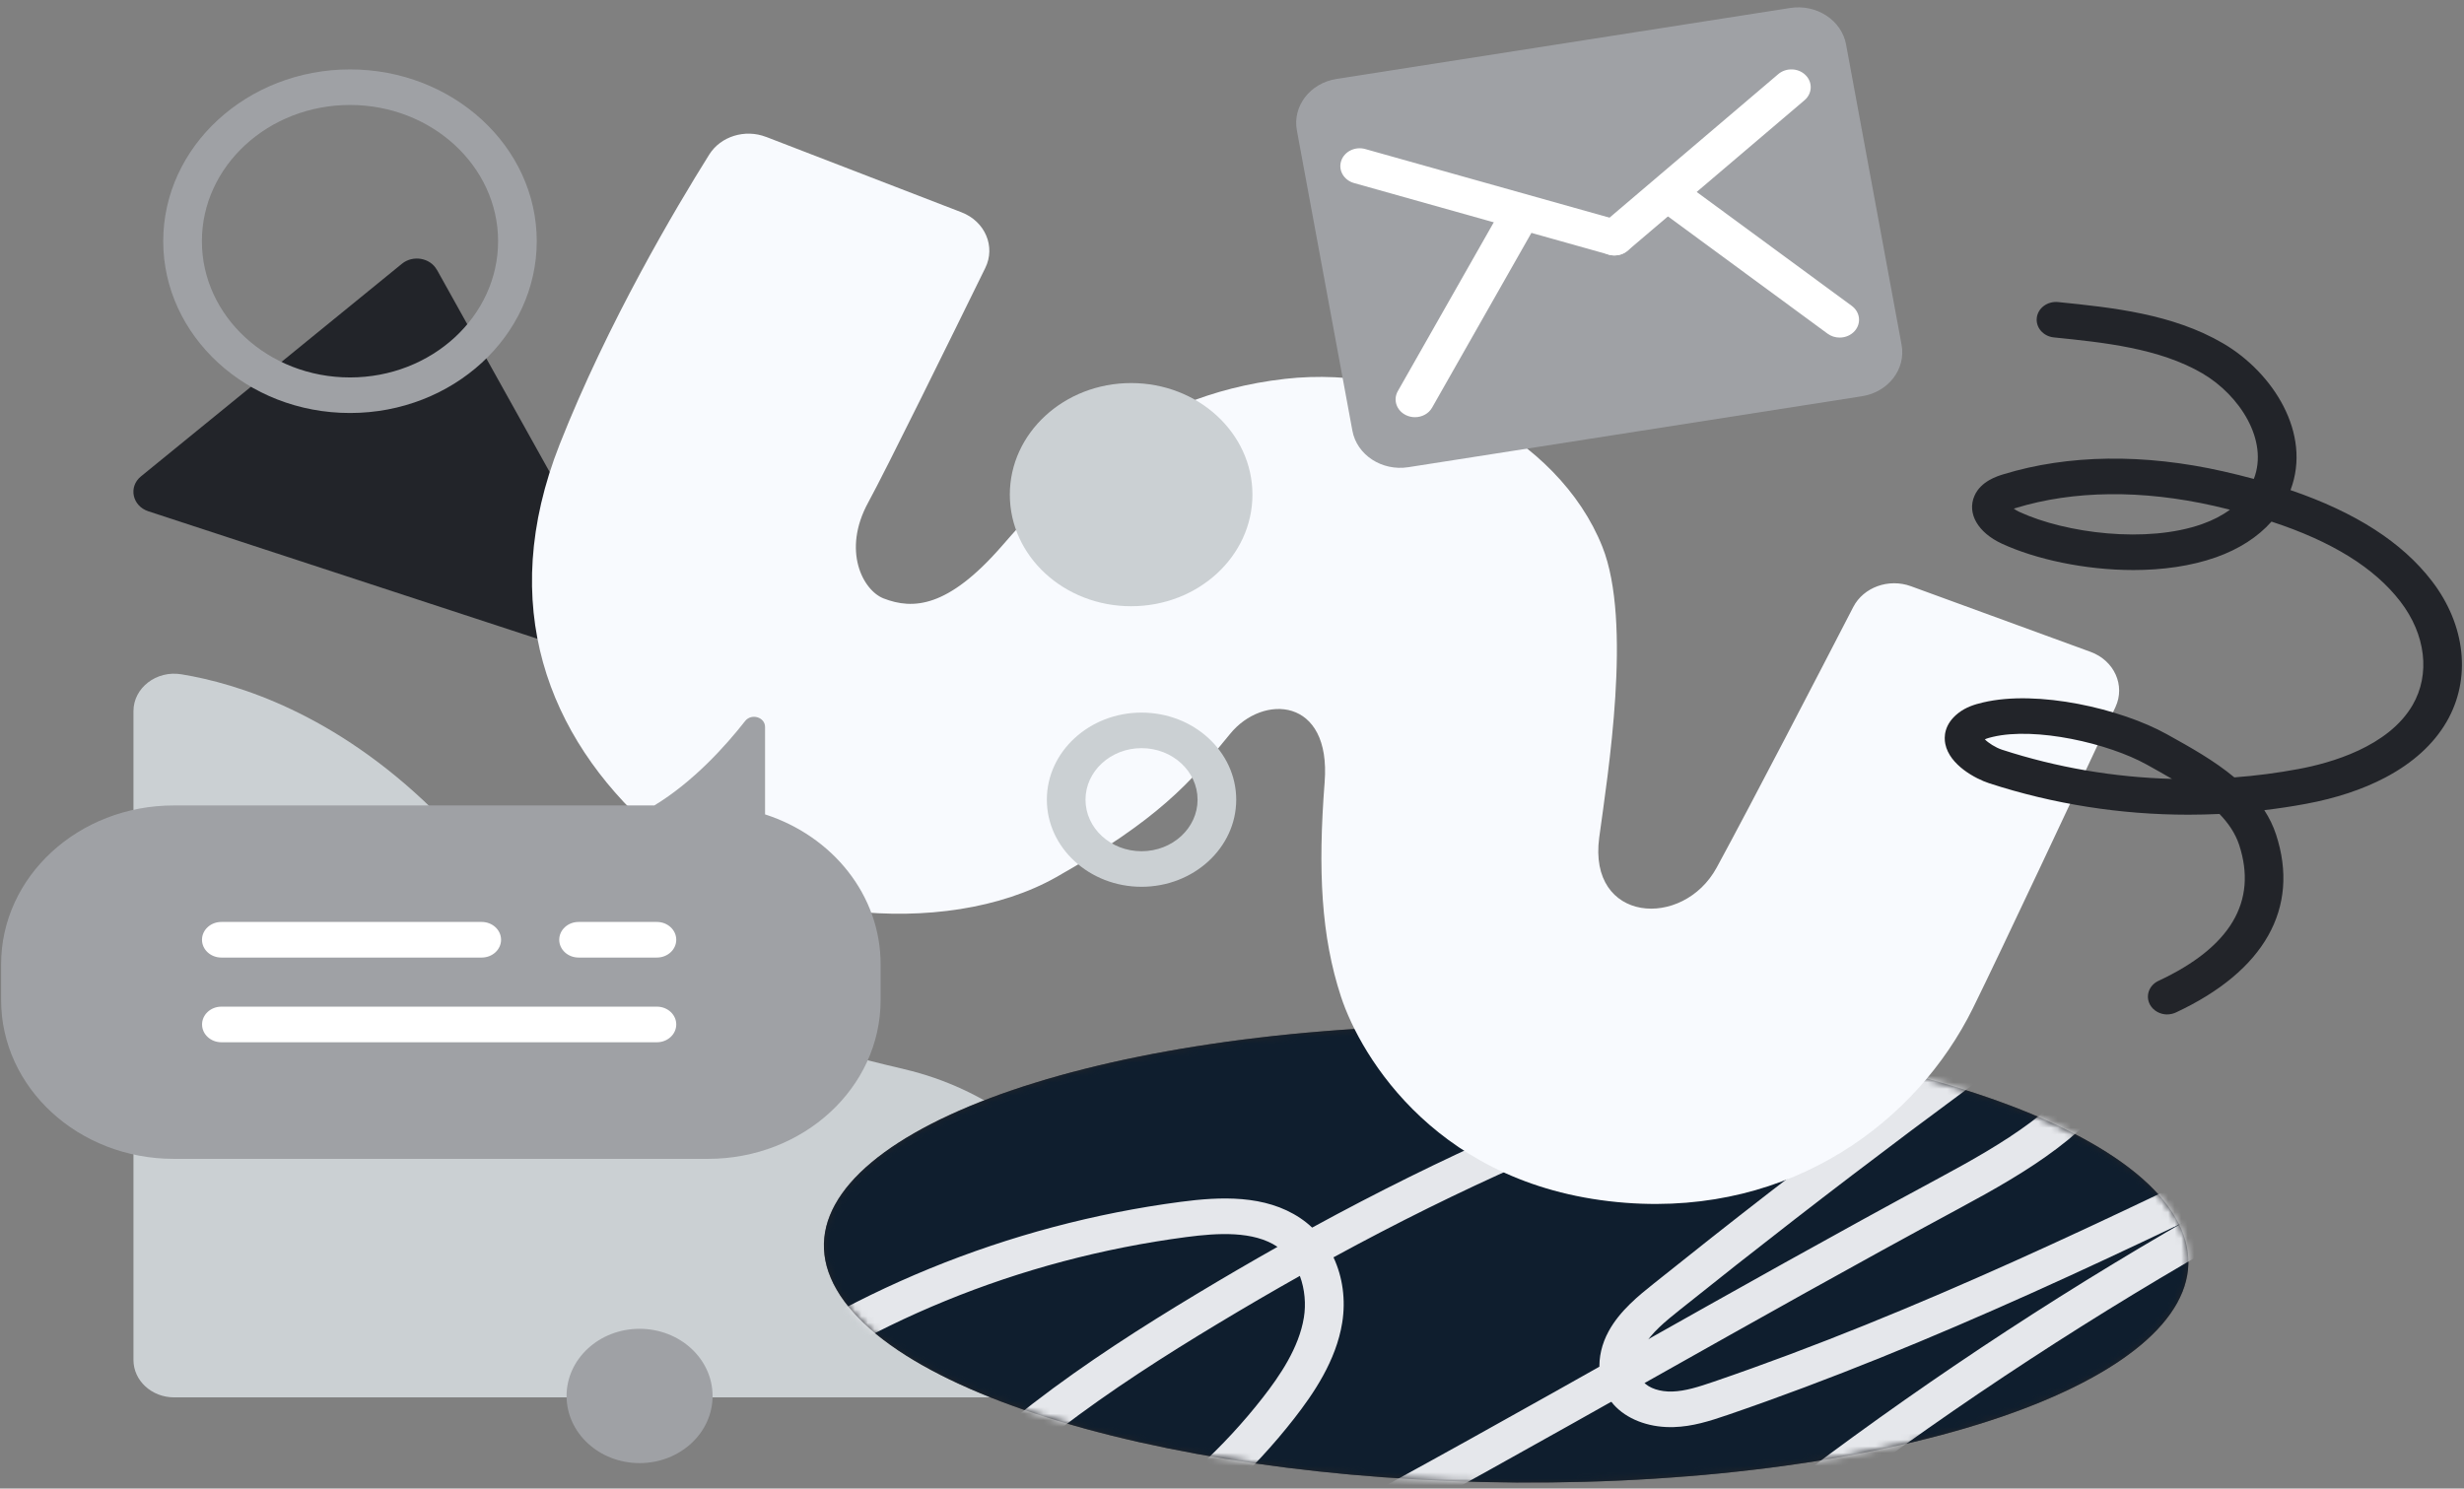 <svg width="379" height="229" viewBox="0 0 379 229" fill="none" xmlns="http://www.w3.org/2000/svg">
<rect x="0" y="0" width="379" height="229" fill="#808080" stroke="none"/>
<path d="M67.199 41.494L98.483 97.624C99.913 100.19 97.195 103.036 94.245 102.066L22.818 78.656C20.342 77.842 19.716 74.889 21.683 73.285L61.826 40.573C63.516 39.199 66.162 39.652 67.191 41.502L67.199 41.494Z" fill="#222429"/>
<path d="M53.834 63.536C37.991 63.536 25.107 51.675 25.107 37.108C25.107 22.541 38 10.68 53.834 10.68C69.667 10.68 82.56 22.541 82.56 37.108C82.56 51.675 69.667 63.536 53.834 63.536ZM53.834 16.149C41.272 16.149 31.053 25.551 31.053 37.108C31.053 48.664 41.272 58.066 53.834 58.066C66.395 58.066 76.614 48.664 76.614 37.108C76.614 25.551 66.395 16.149 53.834 16.149Z" fill="#9FA1A5"/>
<path d="M20.529 109.4V209.215C20.529 212.398 23.328 214.972 26.788 214.972H174.004C178.206 214.972 181.219 211.238 179.994 207.537C175.836 195.009 164.589 170.49 139.091 164.485C105.992 156.696 91.857 149.293 66.627 124.584C51.482 109.754 36.497 105.139 27.896 103.733C24.061 103.099 20.529 105.814 20.529 109.4Z" fill="#CBD0D3"/>
<path d="M334.104 186.467C321.569 167.351 265.556 154.717 208.98 158.254C152.404 161.791 116.704 180.158 129.23 199.274C141.765 218.389 197.778 231.023 254.354 227.486C310.93 223.95 346.63 205.582 334.104 186.467Z" fill="#222429"/>
<mask id="mask0_1425_31720" style="mask-type:luminance" maskUnits="userSpaceOnUse" x="126" y="157" width="211" height="72">
<path d="M334.104 186.467C321.569 167.351 265.556 154.717 208.98 158.254C152.404 161.791 116.704 180.158 129.23 199.274C141.765 218.389 197.778 231.023 254.354 227.486C310.93 223.95 346.63 205.582 334.104 186.467Z" fill="white"/>
</mask>
<g mask="url(#mask0_1425_31720)">
<path d="M334.104 186.471C321.569 167.355 265.556 154.721 208.98 158.258C152.404 161.794 116.704 180.162 129.23 199.277C141.765 218.393 197.778 231.027 254.354 227.49C310.93 223.953 346.63 205.586 334.104 186.471Z" fill="#0F1E2E"/>
<path d="M148.828 266.896C147.729 266.896 146.674 266.336 146.155 265.366C145.431 264.009 146.039 262.372 147.514 261.706C183.366 245.526 217.885 226.09 251.27 207.295C266.621 198.65 282.499 189.717 298.351 181.179C308.284 175.825 317.591 170.33 322.258 161.949C323.143 160.353 323.456 159.152 323.161 158.379C322.526 156.668 318.896 156.38 315.722 156.684C280.693 159.991 244.35 172.049 205.109 193.427C206.513 196.421 207.023 199.941 206.45 203.495C205.503 209.368 202.007 214.443 199.074 218.21C186.289 234.611 167.684 246.859 146.683 252.699C144.751 253.234 138.868 254.87 135.06 251.416C131.609 248.282 132.056 243.19 136.267 237.803C149.168 221.27 167.639 208.956 184.018 199.094C188.212 196.569 192.369 194.143 196.5 191.815C192.816 189.339 187.335 189.668 182.463 190.31C156.776 193.698 132.655 203.569 112.708 218.852C111.448 219.822 109.57 219.658 108.515 218.498C107.46 217.338 107.639 215.611 108.9 214.64C119.172 206.769 130.661 200.213 143.026 195.146C155.391 190.087 168.381 186.633 181.613 184.889C187.675 184.091 194.595 183.762 200.004 187.398C200.657 187.834 201.265 188.319 201.828 188.854C241.918 166.974 279.138 154.636 315.115 151.239C317.046 151.058 319.898 150.976 322.491 151.618C326.532 152.621 328.15 154.883 328.785 156.61C330.036 159.974 328.159 163.339 327.542 164.449C322.142 174.147 312.066 180.135 301.346 185.909C285.539 194.422 269.696 203.347 254.363 211.975C220.863 230.836 186.218 250.338 150.125 266.633C149.704 266.822 149.257 266.912 148.819 266.912L148.828 266.896ZM199.942 196.281C195.757 198.634 191.538 201.093 187.282 203.659C171.368 213.25 153.433 225.185 141.104 240.986C139.298 243.297 137.948 246.332 139.244 247.509C140.084 248.274 142.06 248.249 144.957 247.443C164.707 241.948 182.212 230.433 194.238 215.002C196.786 211.737 199.799 207.385 200.559 202.672C200.88 200.69 200.72 198.37 199.933 196.273L199.942 196.281Z" fill="#E5E7EB"/>
<path d="M256.955 219.55C253.406 219.55 250.16 218.275 248.202 216.079C245.592 213.151 245.288 208.726 247.434 204.802C249.159 201.636 252.083 199.291 254.434 197.416C277.814 178.679 302.177 160.418 326.835 143.129C328.14 142.216 330.009 142.446 331.001 143.647C331.994 144.848 331.743 146.567 330.438 147.48C305.878 164.696 281.622 182.89 258.332 201.545C256.276 203.19 253.942 205.057 252.744 207.262C251.886 208.841 251.528 211.185 252.798 212.608C253.656 213.571 255.355 214.13 257.232 214.072C259.235 214.007 261.238 213.365 263.652 212.542C295.06 201.792 325.235 187.093 354.417 172.888C355.865 172.181 357.671 172.691 358.44 174.023C359.209 175.356 358.655 177.017 357.206 177.724C327.854 192.02 297.501 206.793 265.735 217.675C262.91 218.637 260.344 219.452 257.456 219.542C257.286 219.542 257.125 219.55 256.955 219.55Z" fill="#E5E7EB"/>
<path d="M250.16 255.084C249.365 255.084 248.578 254.796 247.997 254.22C246.87 253.118 246.933 251.39 248.122 250.354C286.271 217.346 329.159 189.33 375.615 167.081C377.072 166.381 378.869 166.9 379.629 168.249C380.389 169.589 379.826 171.243 378.368 171.942C332.405 193.961 289.955 221.68 252.208 254.343C251.635 254.837 250.902 255.084 250.169 255.084H250.16Z" fill="#E5E7EB"/>
</g>
<path d="M98.376 225.084C104.578 225.084 109.605 220.459 109.605 214.753C109.605 209.047 104.578 204.422 98.376 204.422C92.174 204.422 87.147 209.047 87.147 214.753C87.147 220.459 92.174 225.084 98.376 225.084Z" fill="#9FA1A5"/>
<path d="M117.848 21.063L147.898 32.661C151.519 34.059 153.173 37.925 151.555 41.215C146.449 51.62 136.248 72.357 133.548 77.292C129.48 84.728 132.735 90.831 135.917 92.065C140.415 93.808 145.761 93.545 154.031 84.078C161.961 74.997 174.505 60.907 197.67 58.283C217.858 55.996 239.682 67.035 246.477 84.135C251.09 95.75 247.308 119.036 245.985 128.84C244.215 141.976 258.86 143.004 264.054 133.463C269.383 123.666 280.004 103.169 285.056 93.389C286.629 90.337 290.509 88.939 293.925 90.181L321.56 100.282C325.208 101.614 326.942 105.455 325.387 108.779C319.835 120.639 307.702 146.525 303.455 155.12C294.863 172.517 275.641 186.977 250.098 185.044C221.336 182.872 209.302 162.589 206.262 153.319C203.222 144.049 202.695 133.956 203.75 120.327C204.769 107.216 194.219 106.722 189.203 112.908C183.079 120.45 178.126 126.076 162.489 134.927C145.296 144.658 115.846 141.581 100.11 127.467C84.375 113.352 76.302 93.15 86.091 68.343C93.485 49.605 103.937 32.003 109.096 23.77C110.848 20.973 114.594 19.813 117.831 21.063H117.848Z" fill="#F8FAFE"/>
<path d="M173.985 93.262C184.29 93.262 192.644 85.577 192.644 76.096C192.644 66.615 184.29 58.93 173.985 58.93C163.68 58.93 155.326 66.615 155.326 76.096C155.326 85.577 163.68 93.262 173.985 93.262Z" fill="#CBD0D3"/>
<path d="M117.678 125.276V111.836C117.678 110.322 115.577 109.697 114.612 110.923C111.625 114.731 106.663 120.258 100.646 123.91H26.734C12.063 123.91 0.172 134.85 0.172 148.348V153.842C0.172 167.34 12.063 178.28 26.734 178.28H108.89C123.561 178.28 135.452 167.34 135.452 153.842V148.348C135.452 137.688 128.031 128.624 117.678 125.284V125.276Z" fill="#9FA1A5"/>
<path d="M101.04 160.341H34.057C32.412 160.341 31.08 159.116 31.08 157.602C31.08 156.089 32.412 154.863 34.057 154.863H101.04C102.685 154.863 104.018 156.089 104.018 157.602C104.018 159.116 102.685 160.341 101.04 160.341Z" fill="white"/>
<path d="M101.04 147.31H88.997C87.352 147.31 86.019 146.085 86.019 144.571C86.019 143.058 87.352 141.832 88.997 141.832H101.04C102.685 141.832 104.017 143.058 104.017 144.571C104.017 146.085 102.685 147.31 101.04 147.31Z" fill="white"/>
<path d="M74.093 147.31H34.047C32.403 147.31 31.07 146.085 31.07 144.571C31.07 143.058 32.403 141.832 34.047 141.832H74.093C75.738 141.832 77.07 143.058 77.07 144.571C77.07 146.085 75.738 147.31 74.093 147.31Z" fill="white"/>
<path d="M333.36 156.064C332.278 156.064 331.232 155.513 330.705 154.567C329.963 153.218 330.544 151.573 332.01 150.891C343.088 145.725 347.263 138.692 344.42 129.99C343.839 128.221 342.766 126.642 341.389 125.219C339.797 125.293 338.197 125.334 336.606 125.334C326.208 125.334 315.837 123.714 305.948 120.49C303.901 119.823 299.869 117.701 299.216 114.444C299.01 113.416 298.993 111.442 301.219 109.698C302.399 108.777 303.731 108.365 305.001 108.069C313.441 106.062 326.252 109.04 333.28 112.947L333.593 113.12C336.865 114.938 340.548 116.986 343.678 119.593C346.977 119.346 350.258 118.919 353.521 118.31C358.474 117.397 367.352 114.896 371.09 108.472C373.843 103.735 373.128 97.631 369.212 92.54C365.225 87.35 358.698 83.295 349.391 80.243C347.29 82.612 344.411 84.471 340.87 85.729C336.99 87.103 332.573 87.695 328.139 87.695C320.647 87.695 313.083 86.017 307.942 83.648C304.223 81.937 302.524 78.968 303.704 76.27C304.688 74.025 307.209 73.251 308.157 72.964C318.099 69.912 329.793 69.756 341.961 72.511C343.588 72.881 345.162 73.268 346.673 73.679C348.971 67.757 344.509 60.815 338.778 57.451C332.126 53.552 323.517 52.68 315.917 51.907C314.281 51.742 313.11 50.385 313.289 48.888C313.467 47.383 314.943 46.305 316.57 46.47C324.813 47.309 334.156 48.255 341.97 52.836C349.552 57.278 355.64 66.63 352.314 75.398C362.328 78.82 369.48 83.426 374.049 89.373C379.279 96.167 380.146 104.475 376.32 111.047C374.308 114.502 371.134 117.38 366.888 119.618C363.419 121.444 359.306 122.809 354.675 123.665C352.556 124.059 350.419 124.38 348.282 124.635C349.033 125.795 349.659 127.045 350.097 128.402C353.79 139.688 348.309 149.402 334.683 155.76C334.254 155.957 333.789 156.056 333.342 156.056L333.36 156.064ZM305.296 113.737C305.805 114.271 306.95 115.012 307.933 115.332C316.373 118.08 325.197 119.585 334.084 119.823C332.895 119.124 331.688 118.458 330.517 117.8L330.204 117.627C324.303 114.345 313.11 111.787 306.494 113.367C306.226 113.432 305.662 113.564 305.305 113.737H305.296ZM309.757 78.252C309.981 78.417 310.267 78.598 310.615 78.754C317.75 82.044 330.222 83.64 338.725 80.621C340.379 80.037 341.8 79.297 342.998 78.409C342.202 78.211 341.389 78.014 340.557 77.825C329.48 75.316 318.93 75.431 310.052 78.154C309.945 78.187 309.846 78.22 309.757 78.244V78.252Z" fill="#222429"/>
<path d="M275.352 1.228L205.579 12.143C201.52 12.778 198.788 16.321 199.478 20.056L208.018 66.261C208.708 69.996 212.559 72.509 216.619 71.874L286.391 60.959C290.451 60.324 293.183 56.781 292.492 53.046L283.953 6.841C283.262 3.106 279.412 0.593 275.352 1.228Z" fill="#9FA1A5"/>
<path d="M248.335 39.298C248.048 39.298 247.753 39.257 247.467 39.175L208.272 28.161C206.698 27.717 205.813 26.187 206.296 24.748C206.779 23.3 208.442 22.486 210.006 22.93L249.202 33.944C250.775 34.388 251.66 35.918 251.178 37.357C250.784 38.533 249.604 39.298 248.335 39.298Z" fill="white"/>
<path d="M248.334 39.298C247.53 39.298 246.734 39.002 246.153 38.418C245.035 37.307 245.107 35.58 246.314 34.552L273.52 11.406C274.727 10.378 276.604 10.443 277.722 11.554C278.84 12.664 278.768 14.392 277.561 15.42L250.355 38.566C249.783 39.051 249.058 39.29 248.334 39.29V39.298Z" fill="white"/>
<path d="M217.642 64.18C217.177 64.18 216.703 64.082 216.265 63.868C214.808 63.169 214.244 61.515 215.004 60.175L230.928 32.151C231.687 30.81 233.485 30.292 234.942 30.991C236.399 31.69 236.962 33.343 236.202 34.684L220.279 62.708C219.752 63.646 218.715 64.18 217.642 64.18Z" fill="white"/>
<path d="M282.962 51.932C282.309 51.932 281.656 51.735 281.111 51.332L254.736 31.953C253.449 31.007 253.243 29.288 254.271 28.104C255.299 26.919 257.168 26.73 258.455 27.676L284.83 47.055C286.118 48.001 286.323 49.72 285.295 50.904C284.705 51.579 283.838 51.932 282.971 51.932H282.962Z" fill="white"/>
<path d="M175.586 136.423C167.557 136.423 161.021 130.41 161.021 123.024C161.021 115.638 167.557 109.625 175.586 109.625C183.614 109.625 190.15 115.638 190.15 123.024C190.15 130.41 183.614 136.423 175.586 136.423ZM175.586 115.095C170.838 115.095 166.967 118.648 166.967 123.024C166.967 127.4 170.829 130.953 175.586 130.953C180.342 130.953 184.204 127.4 184.204 123.024C184.204 118.648 180.342 115.095 175.586 115.095Z" fill="#CBD0D3"/>
</svg>
